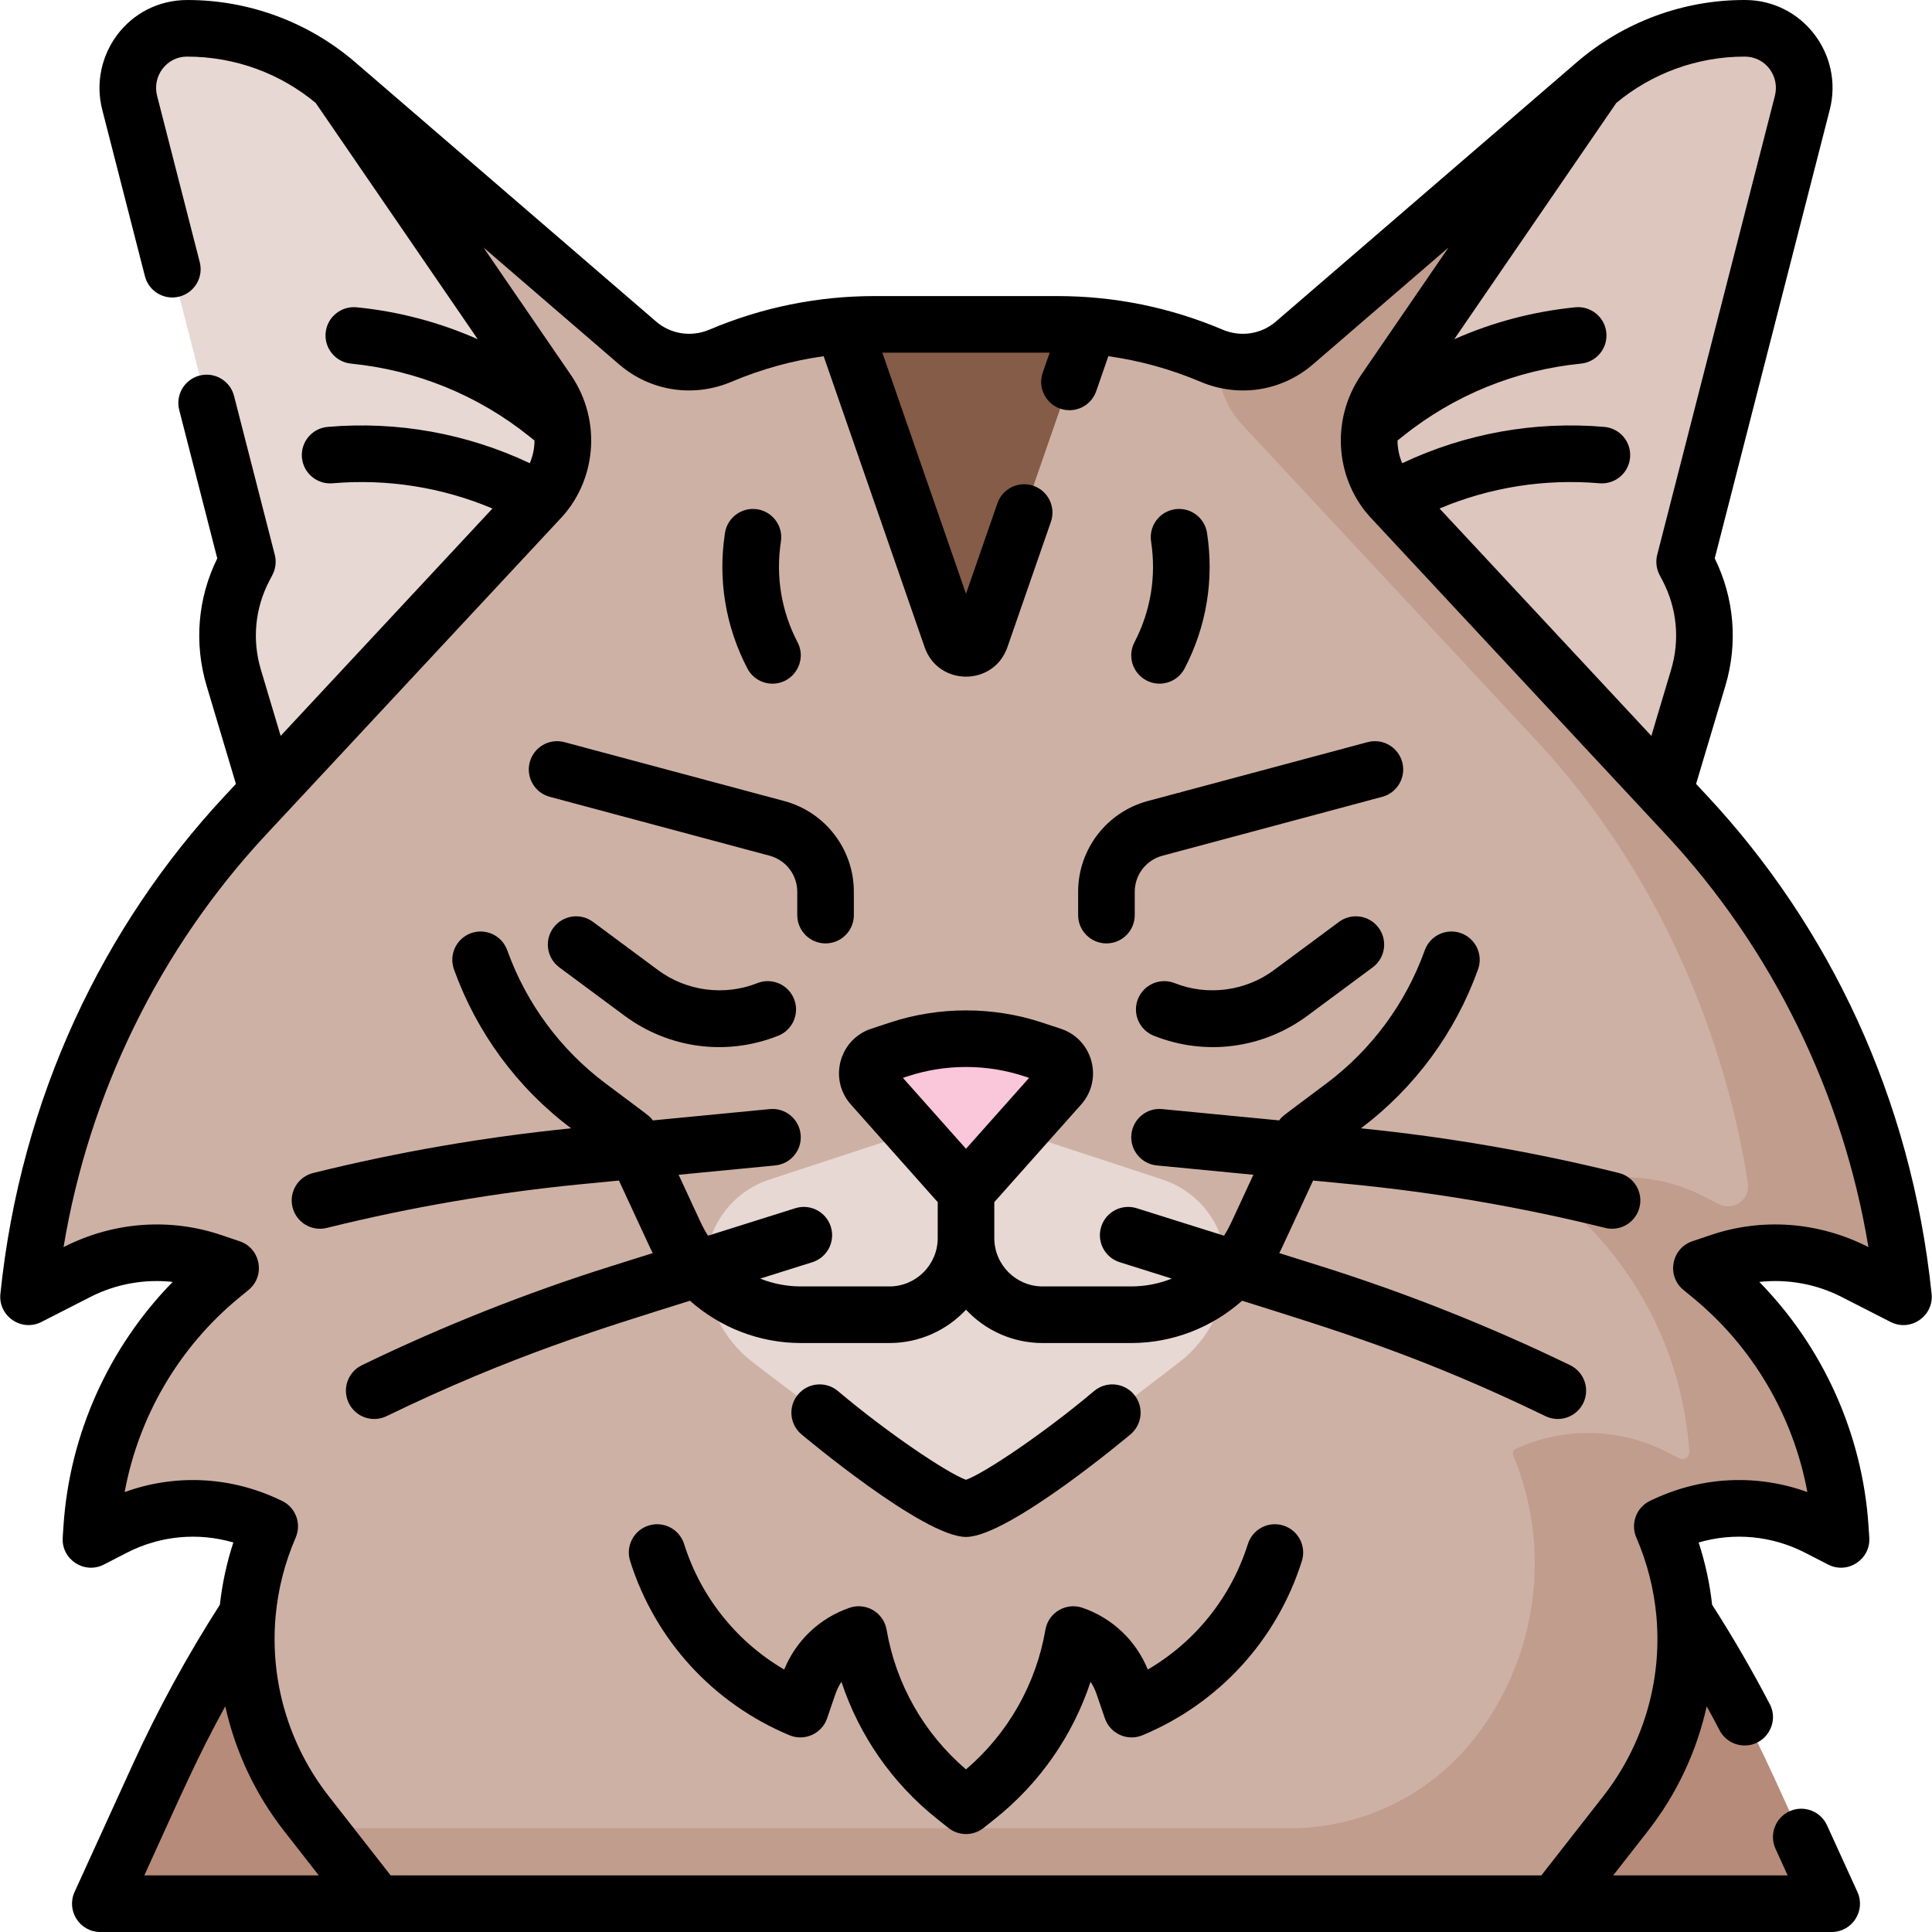 <svg id="Capa_1" enable-background="new 0 0 512.001 512.001" height="512" viewBox="0 0 512.001 512.001" width="512" xmlns="http://www.w3.org/2000/svg"><g><path d="m65.56 427.801c-8.919 13.74-16.825 28.141-23.645 43.093l-15.328 33.607h73.281l-18.664-23.874c-11.898-15.222-17.283-34.158-15.644-52.826z" fill="#b78b7a"/><path d="m446.441 427.801c1.639 18.668-3.746 37.604-15.646 52.825l-18.664 23.874h73.281l-15.328-33.607c-6.818-14.951-14.724-29.352-23.643-43.092z" fill="#b78b7a"/><path d="m441.064 209.714 8.989-30.098c2.91-9.742 1.897-20.235-2.822-29.241l-.784-1.496 31.188-121.639c2.544-9.921-4.874-19.706-15.116-19.739-14.608-.048-28.74 5.176-39.803 14.71l-55.776 81.332c-6.14 8.953-5.244 20.967 2.155 28.91z" fill="#ddc6be"/><path d="m70.937 209.714-8.989-30.098c-2.91-9.742-1.897-20.235 2.822-29.241l.784-1.496-31.19-121.638c-2.544-9.922 4.874-19.706 15.116-19.74 14.608-.048 28.74 5.176 39.803 14.71l55.776 81.332c6.14 8.953 5.244 20.967-2.155 28.91z" fill="#e7d8d3"/><path d="m491.39 336.992 13.046 6.66-.157-1.517c-4.867-47.115-24.966-91.358-57.25-126.018l-77.932-83.664c-7.399-7.943-8.295-19.958-2.155-28.91l55.776-81.332-79.683 68.674c-6.075 5.235-14.584 6.505-21.968 3.377-12.798-5.421-26.68-8.3-40.873-8.3h-24.194-24.193c-14.193 0-28.075 2.879-40.873 8.3-7.384 3.128-15.893 1.858-21.968-3.377l-79.683-68.674 55.776 81.332c6.14 8.953 5.244 20.967-2.155 28.91l-77.944 83.678c-32.28 34.656-52.376 78.894-57.238 126.005l-.157 1.517 13.046-6.66c11.016-5.624 23.834-6.565 35.553-2.61l4.947 1.67-2.549 2.095c-20.101 16.519-32.492 40.604-34.242 66.563l-.219 3.24 6.036-3.105c12.543-6.451 27.356-6.777 40.171-.886l1.165.536c-10.949 25.243-7.215 54.453 9.731 76.13l18.664 23.874h312.263l18.664-23.874c16.947-21.677 20.68-50.887 9.731-76.13l1.165-.536c12.815-5.892 27.628-5.565 40.171.886l6.036 3.105-.219-3.24c-1.751-25.959-14.141-50.044-34.242-66.563l-2.549-2.095 4.947-1.67c11.721-3.955 24.539-3.015 35.555 2.609z" fill="#ceb1a5"/><path d="m324.939 335.869c0 9.798-4.541 19.043-12.295 25.033s-50.371 38.907-56.644 38.907c-6.272 0-56.644-38.907-56.644-38.907-7.754-5.989-12.295-15.234-12.295-25.033 0-10.583 6.796-19.969 16.85-23.272l52.089-17.111 52.089 17.112c10.054 3.302 16.85 12.688 16.85 23.271z" fill="#e7d8d3"/><path d="m491.39 336.992 13.046 6.661-.157-1.517c-4.867-47.115-24.966-91.358-57.25-126.018l-77.932-83.664c-7.399-7.943-8.295-19.958-2.155-28.91l55.776-81.332-79.683 68.674c-5.563 4.795-13.167 6.252-20.081 4.062-.461 6.271 1.618 12.65 6.143 17.507l77.932 83.664c41.368 44.412 52.941 96.085 56.175 117.479.646 4.272-3.802 7.486-7.65 5.521l-4.164-2.126c-11.016-5.624-23.834-6.565-35.553-2.609l-1.821.615c-1.362.46-1.688 2.238-.577 3.15 20.102 16.519 32.492 40.604 34.242 66.563.096 1.424-1.4 2.408-2.669 1.755l-3.152-1.621c-12.542-6.45-27.354-6.776-40.167-.884-.65.299-.938 1.056-.664 1.718 10.328 24.969 6.45 53.608-10.232 74.948-11.78 15.068-29.841 23.874-48.967 23.874h-257.596l15.635 20h312.263l18.664-23.874c16.947-21.677 20.68-50.887 9.731-76.13l1.166-.536c12.815-5.892 27.628-5.565 40.171.885l6.037 3.105-.219-3.24c-1.751-25.959-14.141-50.044-34.242-66.563l-2.549-2.095 4.948-1.67c11.717-3.956 24.535-3.016 35.551 2.608z" fill="#c19d8e"/><path d="m256 315.728-24.908-28c-2.363-2.657-1.232-6.865 2.144-7.979l4.995-1.648c11.54-3.808 23.997-3.808 35.537 0l4.995 1.648c3.377 1.114 4.508 5.322 2.144 7.979z" fill="#f9c6da"/><path d="m252.121 169.06c1.277 3.68 6.482 3.68 7.759 0l28.716-82.76c-2.784-.224-5.587-.338-8.402-.338h-48.387c-2.815 0-5.618.114-8.402.338z" fill="#845c47"/><path d="m145.694 211.164 58.272 15.615c4.308 1.153 7.315 5.074 7.315 9.534v6.2c0 4.143 3.357 7.5 7.5 7.5s7.5-3.357 7.5-7.5v-6.2c0-11.237-7.581-21.117-18.434-24.023l-58.271-15.614c-4.001-1.075-8.113 1.302-9.186 5.303s1.303 8.113 5.304 9.185z"/><path d="m256 407.308c11.259 0 43.29-26.929 43.612-27.2 3.165-2.672 3.565-7.404.894-10.569s-7.403-3.565-10.569-.894c-13.164 11.113-28.99 21.736-33.937 23.519-4.946-1.782-20.772-12.405-33.937-23.519-3.165-2.672-7.896-2.271-10.569.894-2.672 3.165-2.271 7.897.894 10.569.322.272 32.354 27.2 43.612 27.2z"/><path d="m340.113 404.284c-3.948-1.248-8.162.945-9.409 4.896-4.454 14.114-13.933 25.897-26.525 33.265-3.143-7.697-9.361-13.609-17.284-16.357-4.364-1.514-9.063 1.247-9.85 5.814-2.487 14.453-9.93 27.513-21.044 37.007-11.114-9.494-18.557-22.554-21.044-37.007-.784-4.553-5.47-7.333-9.85-5.814-7.922 2.748-14.141 8.66-17.284 16.357-12.593-7.367-22.071-19.15-26.525-33.265-1.247-3.95-5.461-6.145-9.409-4.896-3.95 1.247-6.142 5.46-4.896 9.409 6.599 20.906 21.989 37.732 42.226 46.164 3.995 1.663 8.572-.39 9.979-4.489 2.224-6.488 2.49-7.703 3.789-9.668 4.714 14.243 13.477 26.877 25.357 36.334l2.985 2.376c2.734 2.176 6.607 2.176 9.342 0l2.985-2.376c11.881-9.457 20.644-22.092 25.357-36.334.647.979 1.177 2.05 1.568 3.193l2.221 6.475c1.403 4.086 5.968 6.157 9.979 4.489 20.236-8.432 35.627-25.258 42.226-46.164 1.247-3.949-.944-8.162-4.894-9.409z"/><path d="m452.517 211.006-3.037-3.261 7.76-25.982c3.374-11.296 2.369-23.246-2.816-33.789l30.478-118.87c3.767-14.685-7.247-29.051-22.355-29.103-16.38-.079-32.293 5.816-44.724 16.529l-79.683 68.674c-3.907 3.368-9.328 4.195-14.146 2.152-13.931-5.901-28.666-8.894-43.799-8.894h-48.387c-15.133 0-29.868 2.992-43.798 8.894-4.819 2.042-10.238 1.215-14.146-2.152l-79.685-68.674c-12.374-10.664-28.169-16.529-44.501-16.529-15.689 0-26.266 14.725-22.578 29.102l11.306 44.097c1.028 4.01 5.112 6.433 9.127 5.402 4.013-1.028 6.432-5.115 5.402-9.127l-11.306-44.098c-1.338-5.219 2.551-10.357 7.875-10.376 12.936 0 24.842 4.534 34.164 12.286l42.94 62.613c-10.117-4.489-20.933-7.358-32.102-8.464-4.114-.4-7.795 2.603-8.203 6.725s2.603 7.794 6.725 8.203c17.321 1.716 33.654 8.38 47.231 19.271l1.387 1.113c-.01 2.053-.428 4.096-1.244 6.011-16.684-7.884-35.089-11.211-53.557-9.628-4.127.353-7.187 3.984-6.834 8.111s3.993 7.186 8.111 6.834c14.542-1.24 29.036 1.063 42.382 6.687l-56.129 60.257-5.241-17.549c-2.364-7.912-1.555-16.299 2.278-23.614l.783-1.495c.86-1.644 1.082-3.547.621-5.343l-10.791-42.089c-1.027-4.012-5.115-6.431-9.127-5.402-4.013 1.028-6.432 5.115-5.402 9.127l10.081 39.32c-5.187 10.543-6.19 22.493-2.816 33.789l7.76 25.982-3.05 3.274c-32.1 34.463-54.011 79.879-59.367 131.865-.608 5.905 5.581 10.146 10.871 7.448l13.046-6.661c6.709-3.424 14.319-4.765 21.741-3.949-16.89 17.254-27.289 40.221-28.926 64.483l-.219 3.24c-.392 5.816 5.73 9.84 10.914 7.175l6.035-3.104c8.859-4.556 18.899-5.481 28.271-2.739-1.766 5.409-2.951 10.935-3.569 16.492-8.701 13.567-16.495 27.86-23.178 42.512l-15.328 33.607c-2.252 4.939 1.342 10.612 6.824 10.612h458.826c5.438 0 9.095-5.634 6.824-10.612l-8.06-17.671c-1.719-3.769-6.169-5.431-9.937-3.712-3.769 1.72-5.431 6.168-3.712 9.937l3.22 7.059h-46.235l9.19-11.755c7.743-9.905 12.978-21.226 15.592-33.069 1.162 2.112 2.3 4.233 3.41 6.361 1.338 2.564 3.95 4.033 6.655 4.033 5.573 0 9.262-5.952 6.644-10.971-4.675-8.961-9.809-17.812-15.274-26.333-.618-5.556-1.803-11.081-3.569-16.49 9.374-2.743 19.414-1.817 28.271 2.739l6.036 3.104c5.195 2.668 11.305-1.369 10.914-7.175l-.219-3.24c-1.637-24.263-12.037-47.229-28.926-64.483 7.421-.817 15.033.525 21.741 3.949l13.046 6.661c5.288 2.699 11.479-1.544 10.871-7.448-5.403-52.21-27.385-97.532-59.377-131.879zm9.805-196.005c5.737 0 9.342 5.335 8.05 10.377l-31.188 121.64c-.461 1.796-.239 3.699.621 5.343l.783 1.495c3.833 7.315 4.643 15.702 2.278 23.614l-5.241 17.549-56.13-60.258c13.346-5.625 27.842-7.931 42.383-6.687 4.147.344 7.758-2.706 8.111-6.834.353-4.127-2.707-7.759-6.834-8.111-18.478-1.579-36.876 1.746-53.557 9.628-.816-1.915-1.233-3.958-1.244-6.011l1.386-1.112c13.578-10.892 29.911-17.556 47.232-19.271 4.122-.409 7.133-4.081 6.725-8.203-.409-4.122-4.087-7.124-8.203-6.725-11.168 1.107-21.984 3.975-32.101 8.464l42.939-62.613c9.541-7.933 21.566-12.285 33.99-12.285zm-402.617 437.18c2.614 11.841 7.849 23.161 15.591 33.065l9.189 11.755h-46.234c10.176-22.311 13.991-31.255 21.454-44.82zm393.734-124.905-4.947 1.67c-5.566 1.88-6.909 9.166-2.363 12.9l2.549 2.095c15.871 13.044 26.596 31.421 30.291 51.474-13.12-4.756-27.512-4.199-40.412 1.732l-1.165.536c-3.704 1.705-5.367 6.057-3.745 9.798 2.898 6.68 4.654 13.664 5.303 20.692.01.197.027.393.052.589 1.395 16.703-3.458 33.613-14.114 47.245l-16.412 20.993h-304.95l-16.41-20.993c-10.659-13.635-15.512-30.551-14.113-47.259.024-.187.04-.374.049-.562.648-7.032 2.405-14.021 5.304-20.706 1.623-3.743-.043-8.097-3.75-9.8l-1.163-.534c-12.897-5.929-27.291-6.486-40.409-1.731 3.695-20.053 14.42-38.43 30.291-51.474l2.549-2.095c4.539-3.729 3.21-11.018-2.363-12.9l-4.947-1.67c-13.161-4.441-28.158-3.711-41.717 3.218 6.708-40.651 25.478-79.057 53.603-109.25 7.54-8.095 68.557-73.601 77.834-83.56 9.552-9.84 11.496-25.937 2.963-38.382l-23.122-33.716 35.947 30.98c8.263 7.122 19.678 8.884 29.79 4.603 7.875-3.336 16.046-5.599 24.416-6.769l26.759 77.119c3.613 10.413 18.323 10.391 21.931-.001l11.531-33.234c1.357-3.913-.714-8.186-4.628-9.544-3.912-1.357-8.187.714-9.544 4.628l-8.327 23.994-22.171-63.899h44.342l-1.835 5.288c-1.698 4.894 1.959 9.961 7.086 9.961 3.105 0 6.01-1.944 7.086-5.043l3.216-9.269c8.371 1.17 16.542 3.433 24.417 6.769 10.112 4.283 21.527 2.519 29.79-4.602l35.945-30.98-23.121 33.716c-8.469 12.351-6.661 28.434 2.951 38.37 53.12 57.027 24.586 26.393 77.833 83.558 28.13 30.199 46.903 68.605 53.614 109.263-13.47-6.867-28.418-7.704-41.714-3.218z"/><path d="m429.007 310.853c-22.394-5.55-45.379-9.53-68.346-11.834 14.265-10.749 24.996-25.311 31.038-42.125 1.4-3.897-.624-8.193-4.522-9.595-3.894-1.397-8.192.623-9.594 4.522-5.072 14.112-14.094 26.327-26.09 35.324-12.064 9.048-11.613 8.573-12.496 9.774l-30.985-2.997c-4.122-.419-7.788 2.62-8.187 6.743-.399 4.122 2.62 7.788 6.743 8.187l25.587 2.475c-6.339 13.679-6.35 13.915-7.785 16.145l-23.136-7.281c-3.95-1.24-8.162.952-9.405 4.903-1.243 3.95.952 8.162 4.903 9.405l13.809 4.346c-3.377 1.345-7.026 2.072-10.776 2.072h-23.46c-7.062 0-12.806-5.744-12.806-12.806v-9.532l23.013-25.869c5.95-6.692 3.092-17.283-5.398-20.086l-4.996-1.648c-12.973-4.28-27.263-4.282-40.237 0l-4.994 1.648c-8.487 2.801-11.353 13.389-5.398 20.087l23.012 25.868v9.532c0 7.062-5.744 12.806-12.806 12.806h-23.46c-3.751 0-7.399-.727-10.776-2.072l13.809-4.346c3.951-1.243 6.146-5.455 4.903-9.405-1.243-3.951-5.452-6.146-9.405-4.903l-23.136 7.281c-1.442-2.242-1.394-2.355-7.785-16.145l25.587-2.475c4.123-.398 7.143-4.064 6.743-8.187-.398-4.123-4.065-7.151-8.187-6.743l-30.985 2.997c-.901-1.226-.449-.739-12.496-9.774-11.996-8.997-21.018-21.212-26.09-35.324-1.4-3.898-5.693-5.921-9.594-4.522-3.898 1.401-5.923 5.697-4.522 9.595 6.043 16.814 16.773 31.376 31.038 42.125-22.967 2.304-45.952 6.283-68.346 11.834-4.021.996-6.473 5.063-5.476 9.083.992 4.007 5.044 6.473 9.083 5.477 22.239-5.512 45.079-9.425 67.884-11.632l9.537-.922c8.691 18.755 8.3 17.955 8.96 19.224l-11.04 3.474c-22.551 7.097-44.772 15.925-66.048 26.239-3.728 1.808-5.284 6.294-3.478 10.021s6.292 5.285 10.021 3.478c33.572-16.276 57.738-23.456 80.398-30.587 7.968 7.074 18.394 11.211 29.4 11.211h23.46c8.003 0 15.228-3.399 20.306-8.829 5.078 5.43 12.302 8.829 20.306 8.829h23.46c11.006 0 21.432-4.137 29.4-11.211 24.33 7.657 47.272 14.527 80.398 30.587 3.727 1.806 8.214.251 10.021-3.478 1.807-3.727.25-8.213-3.478-10.021-21.275-10.314-43.497-19.143-66.048-26.239l-11.04-3.474c.635-1.22.237-.402 8.96-19.224l9.536.922c22.806 2.207 45.646 6.12 67.885 11.632 4.039.997 8.091-1.469 9.083-5.477.997-4.02-1.455-8.087-5.476-9.083zm-188.426-25.632c9.945-3.28 20.896-3.279 30.837 0l1.3.429-16.718 18.793-16.718-18.793z"/><path d="m204.716 181.179c5.577 0 9.258-5.951 6.646-10.967-4.302-8.26-5.827-17.491-4.41-26.696.63-4.094-2.179-7.924-6.272-8.554-4.084-.627-7.923 2.179-8.554 6.272-1.905 12.381.146 24.798 5.934 35.907 1.336 2.567 3.949 4.038 6.656 4.038z"/><path d="m303.826 180.328c3.704 1.931 8.219.456 10.116-3.187 5.787-11.109 7.839-23.526 5.934-35.907-.631-4.096-4.465-6.906-8.554-6.272-4.094.63-6.902 4.46-6.272 8.554 1.417 9.205-.108 18.437-4.41 26.696-1.915 3.674-.488 8.203 3.186 10.116z"/><path d="m354.852 244.306-17.264 12.798c-7.518 5.572-17.589 6.893-26.28 3.438-3.847-1.527-8.209.352-9.739 4.202-1.528 3.85.353 8.21 4.202 9.739 13.824 5.49 29.044 3.35 40.751-5.33l17.264-12.799c3.327-2.467 4.025-7.164 1.558-10.491-2.466-3.325-7.162-4.024-10.492-1.557z"/><path d="m200.693 260.543c-8.694 3.454-18.764 2.135-26.28-3.438l-17.264-12.799c-3.326-2.468-8.025-1.769-10.491 1.558-2.468 3.327-1.77 8.024 1.558 10.491l17.264 12.8c11.67 8.649 26.88 10.837 40.751 5.329 3.85-1.529 5.73-5.89 4.202-9.739-1.531-3.85-5.891-5.732-9.74-4.202z"/><path d="m293.219 250.013c4.143 0 7.5-3.357 7.5-7.5v-6.2c0-4.464 3.013-8.382 7.315-9.534 2.843-.75-14.994 4.017 58.272-15.615 4.001-1.072 6.375-5.185 5.303-9.186-1.071-4.001-5.185-6.378-9.186-5.303l-58.271 15.613c-10.854 2.907-18.435 12.787-18.435 24.024v6.2c.002 4.144 3.36 7.501 7.502 7.501z"/></g></svg>